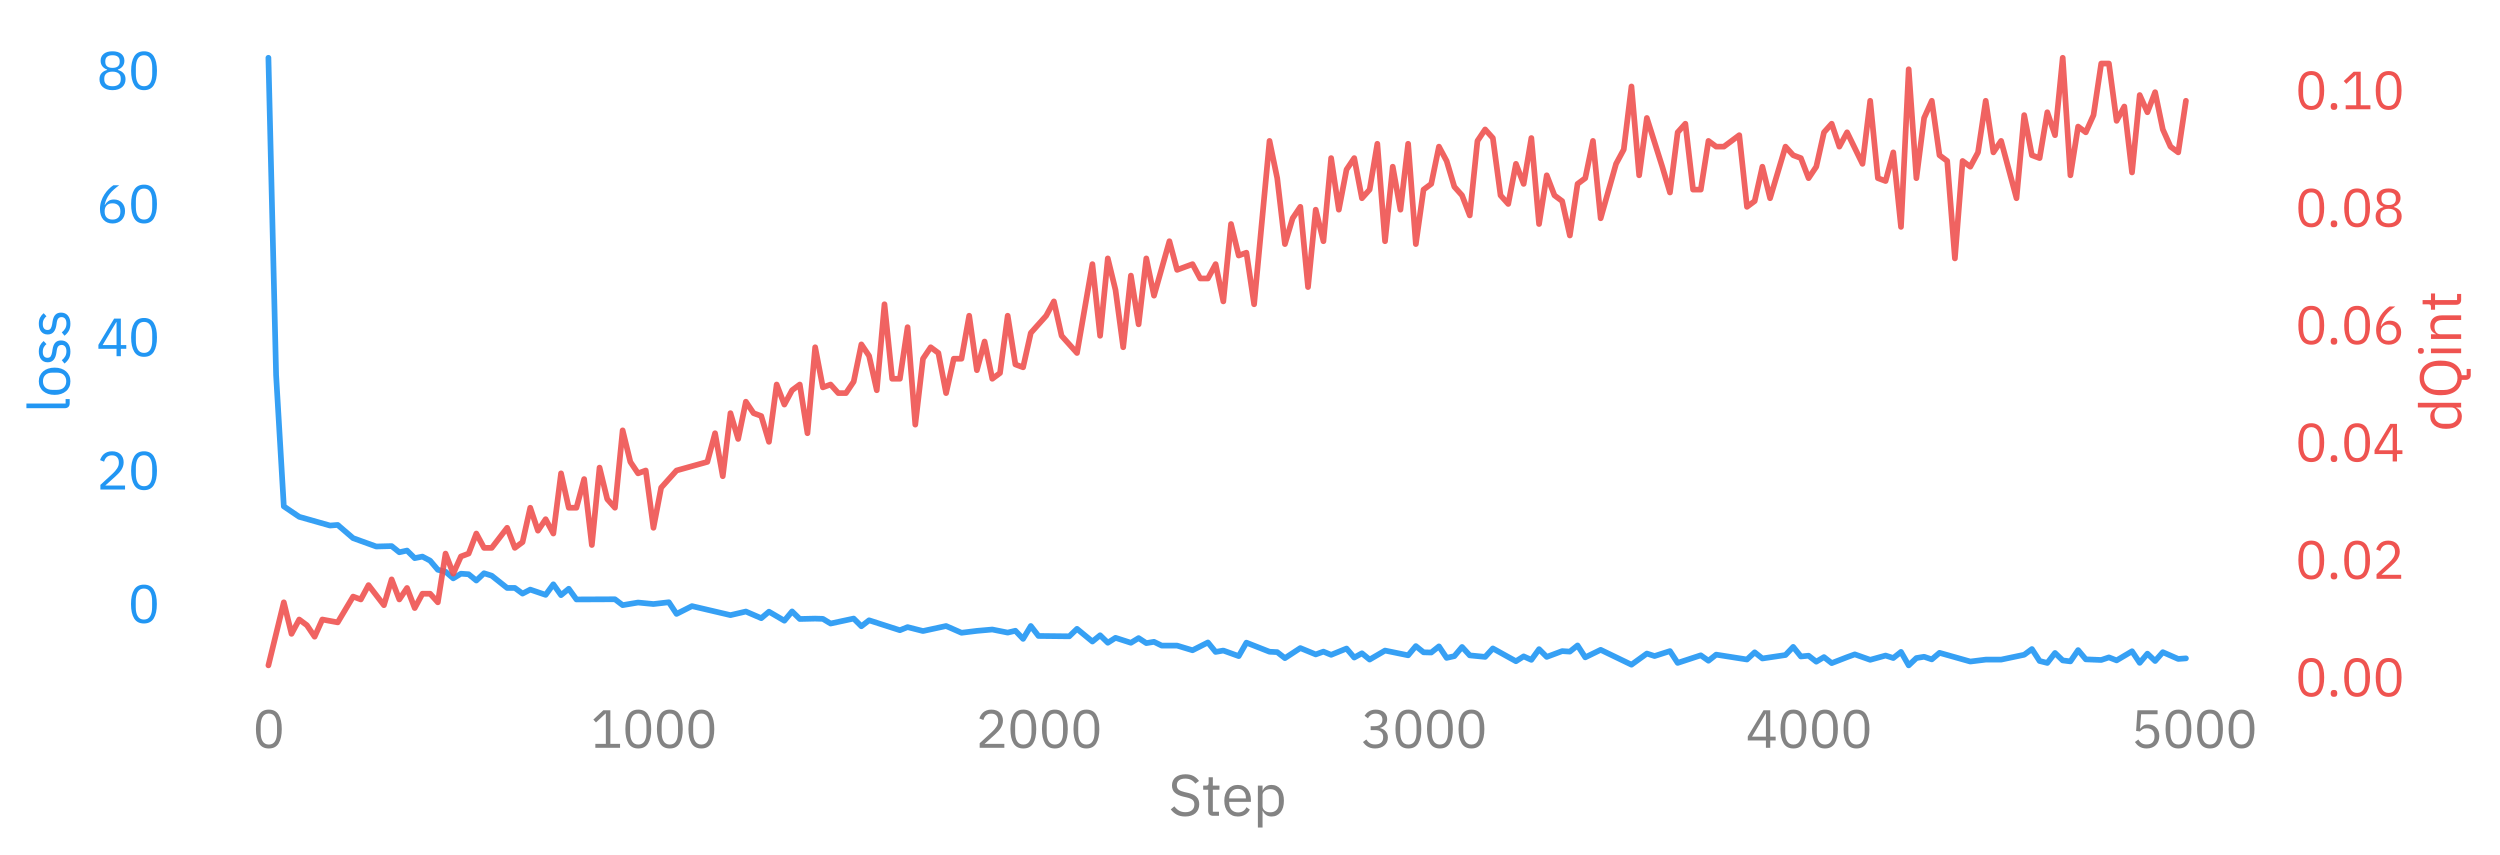 <?xml version="1.0" encoding="utf-8" standalone="no"?>
<!DOCTYPE svg PUBLIC "-//W3C//DTD SVG 1.1//EN"
  "http://www.w3.org/Graphics/SVG/1.1/DTD/svg11.dtd">
<svg xmlns:xlink="http://www.w3.org/1999/xlink" width="656.4pt" height="224.4pt" viewBox="0 0 656.4 224.4" xmlns="http://www.w3.org/2000/svg" version="1.1">
 <defs>
  <style type="text/css">*{stroke-linejoin: round; stroke-linecap: butt}</style>
 </defs>
 <g id="figure_1">
  <g id="patch_1">
   <path d="M 0 224.4 
L 656.4 224.4 
L 656.4 0 
L 0 0 
L 0 224.4 
z
" style="fill: none"/>
  </g>
  <g id="axes_1">
   <g id="patch_2">
    <path d="M 45.3 182.675 
L 599.109 182.675 
L 599.109 7.2 
L 45.3 7.2 
L 45.3 182.675 
z
" style="fill: none"/>
   </g>
   <g id="matplotlib.axis_1">
    <g id="xtick_1">
     <g id="line2d_1"/>
     <g id="text_1">
      <!-- 0 -->
      <g style="fill: #838383" transform="translate(66.348 196.35) scale(0.138 -0.138)">
       <defs>
        <path id="IBMPlexSans-Regular-30" d="M 1920 -77 
Q 1120 -77 752 531 
Q 384 1139 384 2234 
Q 384 3328 752 3936 
Q 1120 4544 1920 4544 
Q 2720 4544 3088 3936 
Q 3456 3328 3456 2234 
Q 3456 1139 3088 531 
Q 2720 -77 1920 -77 
z
M 1920 390 
Q 2182 390 2368 499 
Q 2554 608 2669 806 
Q 2784 1005 2838 1273 
Q 2893 1542 2893 1869 
L 2893 2598 
Q 2893 2925 2838 3193 
Q 2784 3462 2669 3660 
Q 2554 3859 2368 3968 
Q 2182 4077 1920 4077 
Q 1658 4077 1472 3968 
Q 1286 3859 1171 3660 
Q 1056 3462 1001 3193 
Q 947 2925 947 2598 
L 947 1869 
Q 947 1542 1001 1273 
Q 1056 1005 1171 806 
Q 1286 608 1472 499 
Q 1658 390 1920 390 
z
" transform="scale(0.016)"/>
       </defs>
       <use xlink:href="#IBMPlexSans-Regular-30"/>
      </g>
     </g>
    </g>
    <g id="xtick_2">
     <g id="line2d_2"/>
     <g id="text_2">
      <!-- 1000 -->
      <g style="fill: #838383" transform="translate(155.07 196.35) scale(0.138 -0.138)">
       <defs>
        <path id="IBMPlexSans-Regular-31" d="M 563 0 
L 563 474 
L 1811 474 
L 1811 4070 
L 1766 4070 
L 640 3021 
L 326 3360 
L 1510 4467 
L 2349 4467 
L 2349 474 
L 3501 474 
L 3501 0 
L 563 0 
z
" transform="scale(0.016)"/>
       </defs>
       <use xlink:href="#IBMPlexSans-Regular-31"/>
       <use xlink:href="#IBMPlexSans-Regular-30" x="60"/>
       <use xlink:href="#IBMPlexSans-Regular-30" x="120"/>
       <use xlink:href="#IBMPlexSans-Regular-30" x="180"/>
      </g>
     </g>
    </g>
    <g id="xtick_3">
     <g id="line2d_3"/>
     <g id="text_3">
      <!-- 2000 -->
      <g style="fill: #838383" transform="translate(256.167 196.35) scale(0.138 -0.138)">
       <defs>
        <path id="IBMPlexSans-Regular-32" d="M 3411 0 
L 480 0 
L 480 550 
L 1939 1894 
Q 2253 2182 2464 2505 
Q 2675 2829 2675 3155 
L 2675 3232 
Q 2675 3603 2470 3833 
Q 2266 4064 1850 4064 
Q 1645 4064 1491 4006 
Q 1338 3949 1226 3846 
Q 1114 3744 1040 3606 
Q 966 3469 922 3309 
L 442 3494 
Q 506 3693 618 3881 
Q 730 4070 899 4217 
Q 1069 4365 1309 4454 
Q 1549 4544 1875 4544 
Q 2202 4544 2458 4448 
Q 2714 4352 2886 4179 
Q 3059 4006 3152 3769 
Q 3245 3533 3245 3245 
Q 3245 2982 3171 2758 
Q 3098 2534 2970 2332 
Q 2842 2131 2659 1939 
Q 2477 1747 2266 1555 
L 1062 474 
L 3411 474 
L 3411 0 
z
" transform="scale(0.016)"/>
       </defs>
       <use xlink:href="#IBMPlexSans-Regular-32"/>
       <use xlink:href="#IBMPlexSans-Regular-30" x="60"/>
       <use xlink:href="#IBMPlexSans-Regular-30" x="120"/>
       <use xlink:href="#IBMPlexSans-Regular-30" x="180"/>
      </g>
     </g>
    </g>
    <g id="xtick_4">
     <g id="line2d_4"/>
     <g id="text_4">
      <!-- 3000 -->
      <g style="fill: #838383" transform="translate(357.264 196.35) scale(0.138 -0.138)">
       <defs>
        <path id="IBMPlexSans-Regular-33" d="M 1670 2573 
Q 2125 2573 2352 2781 
Q 2579 2989 2579 3315 
L 2579 3360 
Q 2579 3712 2358 3888 
Q 2138 4064 1779 4064 
Q 1434 4064 1216 3913 
Q 998 3763 858 3507 
L 461 3814 
Q 544 3949 662 4080 
Q 781 4211 941 4313 
Q 1101 4416 1312 4480 
Q 1523 4544 1792 4544 
Q 2074 4544 2323 4470 
Q 2573 4397 2755 4253 
Q 2938 4109 3043 3897 
Q 3149 3686 3149 3418 
Q 3149 3200 3081 3027 
Q 3014 2854 2899 2726 
Q 2784 2598 2627 2508 
Q 2470 2419 2291 2374 
L 2291 2349 
Q 2470 2310 2640 2224 
Q 2810 2138 2941 2000 
Q 3072 1862 3152 1667 
Q 3232 1472 3232 1222 
Q 3232 934 3123 694 
Q 3014 454 2816 284 
Q 2618 115 2336 19 
Q 2054 -77 1715 -77 
Q 1427 -77 1203 -13 
Q 979 51 806 160 
Q 634 269 502 403 
Q 371 538 269 685 
L 672 992 
Q 755 858 854 749 
Q 954 640 1075 563 
Q 1197 486 1350 444 
Q 1504 403 1709 403 
Q 2182 403 2425 617 
Q 2669 832 2669 1229 
L 2669 1280 
Q 2669 1677 2425 1891 
Q 2182 2106 1709 2106 
L 1184 2106 
L 1184 2573 
L 1670 2573 
z
" transform="scale(0.016)"/>
       </defs>
       <use xlink:href="#IBMPlexSans-Regular-33"/>
       <use xlink:href="#IBMPlexSans-Regular-30" x="60"/>
       <use xlink:href="#IBMPlexSans-Regular-30" x="120"/>
       <use xlink:href="#IBMPlexSans-Regular-30" x="180"/>
      </g>
     </g>
    </g>
    <g id="xtick_5">
     <g id="line2d_5"/>
     <g id="text_5">
      <!-- 4000 -->
      <g style="fill: #838383" transform="translate(458.361 196.35) scale(0.138 -0.138)">
       <defs>
        <path id="IBMPlexSans-Regular-34" d="M 2400 0 
L 2400 877 
L 243 877 
L 243 1350 
L 2112 4467 
L 2912 4467 
L 2912 1325 
L 3558 1325 
L 3558 877 
L 2912 877 
L 2912 0 
L 2400 0 
z
M 749 1325 
L 2400 1325 
L 2400 4051 
L 2368 4051 
L 749 1325 
z
" transform="scale(0.016)"/>
       </defs>
       <use xlink:href="#IBMPlexSans-Regular-34"/>
       <use xlink:href="#IBMPlexSans-Regular-30" x="60"/>
       <use xlink:href="#IBMPlexSans-Regular-30" x="120"/>
       <use xlink:href="#IBMPlexSans-Regular-30" x="180"/>
      </g>
     </g>
    </g>
    <g id="xtick_6">
     <g id="line2d_6"/>
     <g id="text_6">
      <!-- 5000 -->
      <g style="fill: #838383" transform="translate(559.458 196.35) scale(0.138 -0.138)">
       <defs>
        <path id="IBMPlexSans-Regular-35" d="M 3187 3994 
L 1229 3994 
L 1101 2291 
L 1146 2291 
Q 1306 2515 1507 2649 
Q 1709 2784 2061 2784 
Q 2349 2784 2592 2688 
Q 2835 2592 3014 2416 
Q 3194 2240 3293 1984 
Q 3392 1728 3392 1402 
Q 3392 1075 3289 803 
Q 3187 531 2992 336 
Q 2797 141 2518 32 
Q 2240 -77 1888 -77 
Q 1606 -77 1392 -13 
Q 1178 51 1011 160 
Q 845 269 720 403 
Q 595 538 493 685 
L 896 992 
Q 979 858 1072 749 
Q 1165 640 1277 563 
Q 1389 486 1536 444 
Q 1683 403 1888 403 
Q 2349 403 2585 646 
Q 2822 890 2822 1331 
L 2822 1395 
Q 2822 1837 2585 2080 
Q 2349 2323 1888 2323 
Q 1581 2323 1405 2211 
Q 1229 2099 1088 1946 
L 634 2010 
L 794 4467 
L 3187 4467 
L 3187 3994 
z
" transform="scale(0.016)"/>
       </defs>
       <use xlink:href="#IBMPlexSans-Regular-35"/>
       <use xlink:href="#IBMPlexSans-Regular-30" x="60"/>
       <use xlink:href="#IBMPlexSans-Regular-30" x="120"/>
       <use xlink:href="#IBMPlexSans-Regular-30" x="180"/>
      </g>
     </g>
    </g>
    <g id="text_7">
     <!-- Step -->
     <g style="fill: #838383" transform="translate(306.748 214.2) scale(0.15 -0.15)">
      <defs>
       <path id="IBMPlexSans-Regular-53" d="M 1850 -77 
Q 1306 -77 922 131 
Q 538 339 269 704 
L 666 1037 
Q 902 723 1190 560 
Q 1478 397 1869 397 
Q 2349 397 2601 627 
Q 2854 858 2854 1242 
Q 2854 1562 2662 1734 
Q 2470 1907 2029 2010 
L 1664 2093 
Q 1050 2234 726 2518 
Q 403 2803 403 3322 
Q 403 3616 512 3846 
Q 621 4077 816 4230 
Q 1011 4384 1283 4464 
Q 1555 4544 1882 4544 
Q 2387 4544 2748 4358 
Q 3110 4173 3360 3814 
L 2957 3520 
Q 2771 3776 2508 3923 
Q 2246 4070 1856 4070 
Q 1427 4070 1180 3888 
Q 934 3706 934 3341 
Q 934 3021 1142 2857 
Q 1350 2694 1773 2598 
L 2138 2515 
Q 2797 2368 3091 2067 
Q 3386 1766 3386 1267 
Q 3386 960 3280 710 
Q 3174 461 2976 288 
Q 2778 115 2493 19 
Q 2208 -77 1850 -77 
z
" transform="scale(0.016)"/>
       <path id="IBMPlexSans-Regular-74" d="M 1274 0 
Q 1005 0 867 150 
Q 730 301 730 544 
L 730 2854 
L 186 2854 
L 186 3302 
L 493 3302 
Q 659 3302 720 3369 
Q 781 3437 781 3603 
L 781 4218 
L 1242 4218 
L 1242 3302 
L 1965 3302 
L 1965 2854 
L 1242 2854 
L 1242 448 
L 1914 448 
L 1914 0 
L 1274 0 
z
" transform="scale(0.016)"/>
       <path id="IBMPlexSans-Regular-65" d="M 1786 -77 
Q 1446 -77 1174 44 
Q 902 166 707 393 
Q 512 621 406 937 
Q 301 1254 301 1651 
Q 301 2042 406 2362 
Q 512 2682 707 2909 
Q 902 3136 1174 3257 
Q 1446 3379 1786 3379 
Q 2118 3379 2380 3257 
Q 2643 3136 2828 2921 
Q 3014 2707 3113 2412 
Q 3213 2118 3213 1766 
L 3213 1523 
L 838 1523 
L 838 1370 
Q 838 1158 905 976 
Q 973 794 1097 659 
Q 1222 525 1404 448 
Q 1587 371 1818 371 
Q 2131 371 2364 518 
Q 2598 666 2726 941 
L 3091 678 
Q 2931 339 2592 131 
Q 2253 -77 1786 -77 
z
M 1786 2950 
Q 1574 2950 1401 2876 
Q 1229 2803 1104 2668 
Q 979 2534 908 2352 
Q 838 2170 838 1952 
L 838 1907 
L 2662 1907 
L 2662 1978 
Q 2662 2419 2422 2684 
Q 2182 2950 1786 2950 
z
" transform="scale(0.016)"/>
       <path id="IBMPlexSans-Regular-70" d="M 544 3302 
L 1056 3302 
L 1056 2765 
L 1082 2765 
Q 1210 3078 1456 3228 
Q 1702 3379 2048 3379 
Q 2355 3379 2604 3257 
Q 2854 3136 3030 2912 
Q 3206 2688 3299 2368 
Q 3392 2048 3392 1651 
Q 3392 1254 3299 934 
Q 3206 614 3030 390 
Q 2854 166 2604 44 
Q 2355 -77 2048 -77 
Q 1376 -77 1082 538 
L 1056 538 
L 1056 -1280 
L 544 -1280 
L 544 3302 
z
M 1907 384 
Q 2342 384 2592 656 
Q 2842 928 2842 1370 
L 2842 1933 
Q 2842 2374 2592 2646 
Q 2342 2918 1907 2918 
Q 1734 2918 1577 2870 
Q 1421 2822 1305 2739 
Q 1190 2656 1123 2537 
Q 1056 2419 1056 2285 
L 1056 1056 
Q 1056 896 1123 771 
Q 1190 646 1305 560 
Q 1421 474 1577 429 
Q 1734 384 1907 384 
z
" transform="scale(0.016)"/>
      </defs>
      <use xlink:href="#IBMPlexSans-Regular-53"/>
      <use xlink:href="#IBMPlexSans-Regular-74" x="58.1"/>
      <use xlink:href="#IBMPlexSans-Regular-65" x="93.2"/>
      <use xlink:href="#IBMPlexSans-Regular-70" x="148.1"/>
     </g>
    </g>
   </g>
   <g id="matplotlib.axis_2">
    <g id="ytick_1">
     <g id="line2d_7"/>
     <g id="text_8">
      <!-- 0 -->
      <g style="fill: #2196f3" transform="translate(33.55 163.534) scale(0.138 -0.138)">
       <use xlink:href="#IBMPlexSans-Regular-30"/>
      </g>
     </g>
    </g>
    <g id="ytick_2">
     <g id="line2d_8"/>
     <g id="text_9">
      <!-- 20 -->
      <g style="fill: #2196f3" transform="translate(25.3 128.526) scale(0.138 -0.138)">
       <use xlink:href="#IBMPlexSans-Regular-32"/>
       <use xlink:href="#IBMPlexSans-Regular-30" x="60"/>
      </g>
     </g>
    </g>
    <g id="ytick_3">
     <g id="line2d_9"/>
     <g id="text_10">
      <!-- 40 -->
      <g style="fill: #2196f3" transform="translate(25.3 93.519) scale(0.138 -0.138)">
       <use xlink:href="#IBMPlexSans-Regular-34"/>
       <use xlink:href="#IBMPlexSans-Regular-30" x="60"/>
      </g>
     </g>
    </g>
    <g id="ytick_4">
     <g id="line2d_10"/>
     <g id="text_11">
      <!-- 60 -->
      <g style="fill: #2196f3" transform="translate(25.3 58.511) scale(0.138 -0.138)">
       <defs>
        <path id="IBMPlexSans-Regular-36" d="M 1926 -77 
Q 1581 -77 1302 41 
Q 1024 160 829 381 
Q 634 602 531 922 
Q 429 1242 429 1638 
Q 429 2138 576 2576 
Q 723 3014 956 3376 
Q 1190 3738 1472 4016 
Q 1754 4294 2022 4467 
L 2714 4467 
Q 2355 4205 2073 3955 
Q 1792 3706 1581 3434 
Q 1370 3162 1222 2851 
Q 1075 2541 986 2150 
L 1018 2138 
Q 1178 2413 1430 2595 
Q 1683 2778 2093 2778 
Q 2381 2778 2624 2682 
Q 2867 2586 3040 2406 
Q 3213 2227 3312 1971 
Q 3411 1715 3411 1402 
Q 3411 1075 3305 803 
Q 3200 531 3005 336 
Q 2810 141 2534 32 
Q 2259 -77 1926 -77 
z
M 1920 390 
Q 2362 390 2608 633 
Q 2854 877 2854 1331 
L 2854 1382 
Q 2854 1837 2608 2080 
Q 2362 2323 1920 2323 
Q 1478 2323 1232 2080 
Q 986 1837 986 1382 
L 986 1331 
Q 986 877 1232 633 
Q 1478 390 1920 390 
z
" transform="scale(0.016)"/>
       </defs>
       <use xlink:href="#IBMPlexSans-Regular-36"/>
       <use xlink:href="#IBMPlexSans-Regular-30" x="60"/>
      </g>
     </g>
    </g>
    <g id="ytick_5">
     <g id="line2d_11"/>
     <g id="text_12">
      <!-- 80 -->
      <g style="fill: #2196f3" transform="translate(25.3 23.503) scale(0.138 -0.138)">
       <defs>
        <path id="IBMPlexSans-Regular-38" d="M 1920 -77 
Q 1536 -77 1248 22 
Q 960 122 765 294 
Q 570 467 470 704 
Q 371 941 371 1216 
Q 371 1677 620 1945 
Q 870 2214 1274 2323 
L 1274 2374 
Q 922 2496 714 2768 
Q 506 3040 506 3424 
Q 506 3936 877 4240 
Q 1248 4544 1920 4544 
Q 2592 4544 2963 4240 
Q 3334 3936 3334 3424 
Q 3334 3040 3126 2768 
Q 2918 2496 2566 2374 
L 2566 2323 
Q 2970 2214 3219 1945 
Q 3469 1677 3469 1216 
Q 3469 941 3369 704 
Q 3270 467 3075 294 
Q 2880 122 2592 22 
Q 2304 -77 1920 -77 
z
M 1920 390 
Q 2387 390 2643 598 
Q 2899 806 2899 1190 
L 2899 1325 
Q 2899 1709 2643 1917 
Q 2387 2125 1920 2125 
Q 1453 2125 1197 1917 
Q 941 1709 941 1325 
L 941 1190 
Q 941 806 1197 598 
Q 1453 390 1920 390 
z
M 1920 2573 
Q 2342 2573 2560 2752 
Q 2778 2931 2778 3277 
L 2778 3373 
Q 2778 3718 2560 3897 
Q 2342 4077 1920 4077 
Q 1498 4077 1280 3897 
Q 1062 3718 1062 3373 
L 1062 3277 
Q 1062 2931 1280 2752 
Q 1498 2573 1920 2573 
z
" transform="scale(0.016)"/>
       </defs>
       <use xlink:href="#IBMPlexSans-Regular-38"/>
       <use xlink:href="#IBMPlexSans-Regular-30" x="60"/>
      </g>
     </g>
    </g>
    <g id="text_13">
     <!-- loss -->
     <g style="fill: #2196f3" transform="translate(18.3 108.483) rotate(-90) scale(0.15 -0.15)">
      <defs>
       <path id="IBMPlexSans-Regular-6c" d="M 1088 0 
Q 819 0 681 150 
Q 544 301 544 531 
L 544 4736 
L 1056 4736 
L 1056 448 
L 1542 448 
L 1542 0 
L 1088 0 
z
" transform="scale(0.016)"/>
       <path id="IBMPlexSans-Regular-6f" d="M 1792 -77 
Q 1459 -77 1184 44 
Q 909 166 713 393 
Q 518 621 409 937 
Q 301 1254 301 1651 
Q 301 2042 409 2362 
Q 518 2682 713 2909 
Q 909 3136 1184 3257 
Q 1459 3379 1792 3379 
Q 2125 3379 2397 3257 
Q 2669 3136 2867 2909 
Q 3066 2682 3174 2362 
Q 3283 2042 3283 1651 
Q 3283 1254 3174 937 
Q 3066 621 2867 393 
Q 2669 166 2397 44 
Q 2125 -77 1792 -77 
z
M 1792 378 
Q 2208 378 2470 634 
Q 2733 890 2733 1414 
L 2733 1888 
Q 2733 2413 2470 2669 
Q 2208 2925 1792 2925 
Q 1376 2925 1113 2669 
Q 851 2413 851 1888 
L 851 1414 
Q 851 890 1113 634 
Q 1376 378 1792 378 
z
" transform="scale(0.016)"/>
       <path id="IBMPlexSans-Regular-73" d="M 1536 -77 
Q 1075 -77 764 99 
Q 454 275 230 570 
L 595 864 
Q 787 621 1024 489 
Q 1261 358 1574 358 
Q 1901 358 2083 499 
Q 2266 640 2266 896 
Q 2266 1088 2141 1225 
Q 2016 1363 1690 1414 
L 1427 1453 
Q 1197 1485 1005 1552 
Q 813 1619 669 1731 
Q 525 1843 445 2009 
Q 365 2176 365 2406 
Q 365 2650 454 2832 
Q 544 3014 701 3136 
Q 858 3258 1075 3318 
Q 1293 3379 1542 3379 
Q 1946 3379 2218 3238 
Q 2490 3098 2694 2848 
L 2355 2541 
Q 2246 2694 2035 2819 
Q 1824 2944 1504 2944 
Q 1184 2944 1021 2806 
Q 858 2669 858 2432 
Q 858 2189 1021 2080 
Q 1184 1971 1491 1920 
L 1747 1882 
Q 2298 1798 2528 1564 
Q 2758 1331 2758 954 
Q 2758 474 2432 198 
Q 2106 -77 1536 -77 
z
" transform="scale(0.016)"/>
      </defs>
      <use xlink:href="#IBMPlexSans-Regular-6c"/>
      <use xlink:href="#IBMPlexSans-Regular-6f" x="27.2"/>
      <use xlink:href="#IBMPlexSans-Regular-73" x="83.2"/>
      <use xlink:href="#IBMPlexSans-Regular-73" x="131.9"/>
     </g>
    </g>
   </g>
   <g id="line2d_12">
    <path d="M 70.473 15.176 
L 72.495 98.504 
L 74.517 132.952 
L 78.561 135.694 
L 86.649 137.987 
L 88.671 137.828 
L 92.714 141.299 
L 98.78 143.488 
L 102.824 143.38 
L 104.846 145.003 
L 106.868 144.555 
L 108.89 146.545 
L 110.912 146.14 
L 112.934 147.211 
L 114.956 149.601 
L 116.978 150.091 
L 119 151.854 
L 121.022 150.634 
L 123.044 150.774 
L 125.065 152.423 
L 127.087 150.513 
L 129.109 151.156 
L 133.153 154.372 
L 135.175 154.363 
L 137.197 155.855 
L 139.219 154.804 
L 143.263 156.184 
L 145.285 153.418 
L 147.307 156.258 
L 149.329 154.581 
L 151.351 157.39 
L 161.46 157.342 
L 163.482 158.885 
L 167.526 158.203 
L 171.57 158.595 
L 175.614 158.125 
L 177.636 161.186 
L 181.68 159.141 
L 191.789 161.508 
L 195.833 160.566 
L 199.877 162.31 
L 201.899 160.605 
L 205.943 162.97 
L 207.965 160.535 
L 209.987 162.522 
L 214.031 162.423 
L 216.053 162.485 
L 218.075 163.715 
L 224.141 162.412 
L 226.162 164.428 
L 228.184 162.866 
L 236.272 165.468 
L 238.294 164.653 
L 242.338 165.683 
L 248.404 164.366 
L 252.448 166.141 
L 256.492 165.642 
L 260.535 165.286 
L 264.579 166.096 
L 266.601 165.612 
L 268.623 167.739 
L 270.645 164.363 
L 272.667 166.978 
L 280.755 167.07 
L 282.777 165.112 
L 286.821 168.438 
L 288.843 166.795 
L 290.864 168.759 
L 292.886 167.467 
L 296.93 168.77 
L 298.952 167.538 
L 300.974 168.857 
L 302.996 168.516 
L 305.018 169.512 
L 309.062 169.509 
L 313.106 170.734 
L 317.15 168.683 
L 319.172 171.171 
L 321.194 170.811 
L 325.237 172.267 
L 327.259 168.735 
L 333.325 171.122 
L 335.347 171.222 
L 337.369 172.799 
L 341.413 170.158 
L 345.457 171.824 
L 347.479 171.091 
L 349.501 171.933 
L 353.545 170.279 
L 355.567 172.643 
L 357.588 171.528 
L 359.61 173.176 
L 363.654 170.814 
L 369.72 172.057 
L 371.742 169.64 
L 373.764 171.268 
L 375.786 171.326 
L 377.808 169.715 
L 379.83 172.732 
L 381.852 172.277 
L 383.874 169.871 
L 385.896 172.073 
L 389.94 172.471 
L 391.961 170.254 
L 398.027 173.615 
L 400.049 172.338 
L 402.071 173.25 
L 404.093 170.443 
L 406.115 172.476 
L 410.159 170.952 
L 412.181 171.089 
L 414.203 169.468 
L 416.225 172.592 
L 420.269 170.619 
L 428.356 174.521 
L 432.4 171.596 
L 434.422 172.248 
L 438.466 170.951 
L 440.488 174.052 
L 446.554 172.056 
L 448.576 173.48 
L 450.598 171.881 
L 458.685 173.156 
L 460.707 171.275 
L 462.729 172.889 
L 468.795 171.984 
L 470.817 169.845 
L 472.839 172.361 
L 474.861 172.163 
L 476.883 173.732 
L 478.905 172.528 
L 480.927 174.111 
L 484.971 172.543 
L 486.993 171.807 
L 491.036 173.24 
L 495.08 172.12 
L 497.102 172.773 
L 499.124 171.164 
L 501.146 174.698 
L 503.168 172.778 
L 505.19 172.439 
L 507.212 173.126 
L 509.234 171.406 
L 517.322 173.693 
L 521.366 173.189 
L 525.409 173.188 
L 531.475 171.911 
L 533.497 170.416 
L 535.519 173.551 
L 537.541 174.061 
L 539.563 171.444 
L 541.585 173.399 
L 543.607 173.651 
L 545.629 170.694 
L 547.651 173.116 
L 551.695 173.283 
L 553.717 172.602 
L 555.738 173.391 
L 559.782 170.995 
L 561.804 174.033 
L 563.826 171.626 
L 565.848 173.55 
L 567.87 171.238 
L 571.914 173.013 
L 573.936 172.859 
L 573.936 172.859 
" clip-path="url(#p8ed02bcf69)" style="fill: none; stroke: #2196f3; stroke-opacity: 0.9; stroke-width: 1.5; stroke-linecap: round"/>
   </g>
  </g>
  <g id="axes_2">
   <g id="matplotlib.axis_3">
    <g id="ytick_6">
     <g id="line2d_13"/>
     <g id="text_14">
      <!-- 0.00 -->
      <g style="fill: #ef5350" transform="translate(602.609 182.796) scale(0.138 -0.138)">
       <defs>
        <path id="IBMPlexSans-Regular-2e" d="M 870 -77 
Q 666 -77 573 25 
Q 480 128 480 294 
L 480 378 
Q 480 544 573 646 
Q 666 749 870 749 
Q 1075 749 1168 646 
Q 1261 544 1261 378 
L 1261 294 
Q 1261 128 1168 25 
Q 1075 -77 870 -77 
z
" transform="scale(0.016)"/>
       </defs>
       <use xlink:href="#IBMPlexSans-Regular-30"/>
       <use xlink:href="#IBMPlexSans-Regular-2e" x="60"/>
       <use xlink:href="#IBMPlexSans-Regular-30" x="87.2"/>
       <use xlink:href="#IBMPlexSans-Regular-30" x="147.2"/>
      </g>
     </g>
    </g>
    <g id="ytick_7">
     <g id="line2d_14"/>
     <g id="text_15">
      <!-- 0.02 -->
      <g style="fill: #ef5350" transform="translate(602.609 151.975) scale(0.138 -0.138)">
       <use xlink:href="#IBMPlexSans-Regular-30"/>
       <use xlink:href="#IBMPlexSans-Regular-2e" x="60"/>
       <use xlink:href="#IBMPlexSans-Regular-30" x="87.2"/>
       <use xlink:href="#IBMPlexSans-Regular-32" x="147.2"/>
      </g>
     </g>
    </g>
    <g id="ytick_8">
     <g id="line2d_15"/>
     <g id="text_16">
      <!-- 0.04 -->
      <g style="fill: #ef5350" transform="translate(602.609 121.154) scale(0.138 -0.138)">
       <use xlink:href="#IBMPlexSans-Regular-30"/>
       <use xlink:href="#IBMPlexSans-Regular-2e" x="60"/>
       <use xlink:href="#IBMPlexSans-Regular-30" x="87.2"/>
       <use xlink:href="#IBMPlexSans-Regular-34" x="147.2"/>
      </g>
     </g>
    </g>
    <g id="ytick_9">
     <g id="line2d_16"/>
     <g id="text_17">
      <!-- 0.06 -->
      <g style="fill: #ef5350" transform="translate(602.609 90.333) scale(0.138 -0.138)">
       <use xlink:href="#IBMPlexSans-Regular-30"/>
       <use xlink:href="#IBMPlexSans-Regular-2e" x="60"/>
       <use xlink:href="#IBMPlexSans-Regular-30" x="87.2"/>
       <use xlink:href="#IBMPlexSans-Regular-36" x="147.2"/>
      </g>
     </g>
    </g>
    <g id="ytick_10">
     <g id="line2d_17"/>
     <g id="text_18">
      <!-- 0.08 -->
      <g style="fill: #ef5350" transform="translate(602.609 59.513) scale(0.138 -0.138)">
       <use xlink:href="#IBMPlexSans-Regular-30"/>
       <use xlink:href="#IBMPlexSans-Regular-2e" x="60"/>
       <use xlink:href="#IBMPlexSans-Regular-30" x="87.2"/>
       <use xlink:href="#IBMPlexSans-Regular-38" x="147.2"/>
      </g>
     </g>
    </g>
    <g id="ytick_11">
     <g id="line2d_18"/>
     <g id="text_19">
      <!-- 0.10 -->
      <g style="fill: #ef5350" transform="translate(602.609 28.692) scale(0.138 -0.138)">
       <use xlink:href="#IBMPlexSans-Regular-30"/>
       <use xlink:href="#IBMPlexSans-Regular-2e" x="60"/>
       <use xlink:href="#IBMPlexSans-Regular-31" x="87.2"/>
       <use xlink:href="#IBMPlexSans-Regular-30" x="147.2"/>
      </g>
     </g>
    </g>
    <g id="text_20">
     <!-- dQint -->
     <g style="fill: #ef5350" transform="translate(646.2 113.364) rotate(-90) scale(0.15 -0.15)">
      <defs>
       <path id="IBMPlexSans-Regular-64" d="M 2656 538 
L 2630 538 
Q 2330 -77 1664 -77 
Q 1357 -77 1107 44 
Q 858 166 682 390 
Q 506 614 413 934 
Q 320 1254 320 1651 
Q 320 2048 413 2368 
Q 506 2688 682 2912 
Q 858 3136 1107 3257 
Q 1357 3379 1664 3379 
Q 2010 3379 2256 3228 
Q 2502 3078 2630 2765 
L 2656 2765 
L 2656 4736 
L 3168 4736 
L 3168 0 
L 2656 0 
L 2656 538 
z
M 1805 384 
Q 1978 384 2134 429 
Q 2291 474 2406 560 
Q 2522 646 2589 771 
Q 2656 896 2656 1056 
L 2656 2285 
Q 2656 2419 2589 2537 
Q 2522 2656 2406 2739 
Q 2291 2822 2134 2870 
Q 1978 2918 1805 2918 
Q 1370 2918 1120 2646 
Q 870 2374 870 1933 
L 870 1370 
Q 870 928 1120 656 
Q 1370 384 1805 384 
z
" transform="scale(0.016)"/>
       <path id="IBMPlexSans-Regular-51" d="M 3251 -1050 
L 2592 -1050 
Q 2323 -1050 2188 -899 
Q 2054 -749 2054 -525 
L 2054 -70 
Q 1670 -32 1356 134 
Q 1043 301 825 592 
Q 608 883 489 1296 
Q 371 1709 371 2234 
Q 371 2797 505 3225 
Q 640 3654 886 3948 
Q 1133 4243 1481 4393 
Q 1830 4544 2266 4544 
Q 2694 4544 3046 4393 
Q 3398 4243 3644 3948 
Q 3891 3654 4025 3225 
Q 4160 2797 4160 2234 
Q 4160 1203 3731 624 
Q 3302 45 2566 -58 
L 2566 -602 
L 3251 -602 
L 3251 -1050 
z
M 2266 403 
Q 2554 403 2797 505 
Q 3040 608 3216 800 
Q 3392 992 3488 1261 
Q 3584 1530 3584 1862 
L 3584 2605 
Q 3584 2938 3488 3206 
Q 3392 3475 3216 3667 
Q 3040 3859 2797 3961 
Q 2554 4064 2266 4064 
Q 1978 4064 1734 3961 
Q 1491 3859 1315 3667 
Q 1139 3475 1043 3206 
Q 947 2938 947 2605 
L 947 1862 
Q 947 1530 1043 1261 
Q 1139 992 1315 800 
Q 1491 608 1734 505 
Q 1978 403 2266 403 
z
" transform="scale(0.016)"/>
       <path id="IBMPlexSans-Regular-69" d="M 800 4077 
Q 634 4077 560 4157 
Q 486 4237 486 4365 
L 486 4448 
Q 486 4576 560 4656 
Q 634 4736 800 4736 
Q 966 4736 1040 4656 
Q 1114 4576 1114 4448 
L 1114 4365 
Q 1114 4237 1040 4157 
Q 966 4077 800 4077 
z
M 544 3302 
L 1056 3302 
L 1056 0 
L 544 0 
L 544 3302 
z
" transform="scale(0.016)"/>
       <path id="IBMPlexSans-Regular-6e" d="M 544 0 
L 544 3302 
L 1056 3302 
L 1056 2765 
L 1082 2765 
Q 1203 3046 1424 3212 
Q 1645 3379 2016 3379 
Q 2528 3379 2825 3049 
Q 3123 2720 3123 2118 
L 3123 0 
L 2611 0 
L 2611 2029 
Q 2611 2918 1862 2918 
Q 1709 2918 1565 2880 
Q 1421 2842 1305 2765 
Q 1190 2688 1123 2569 
Q 1056 2451 1056 2291 
L 1056 0 
L 544 0 
z
" transform="scale(0.016)"/>
      </defs>
      <use xlink:href="#IBMPlexSans-Regular-64"/>
      <use xlink:href="#IBMPlexSans-Regular-51" x="58"/>
      <use xlink:href="#IBMPlexSans-Regular-69" x="128.8"/>
      <use xlink:href="#IBMPlexSans-Regular-6e" x="153.8"/>
      <use xlink:href="#IBMPlexSans-Regular-74" x="210.6"/>
     </g>
    </g>
   </g>
   <g id="line2d_19">
    <path d="M 70.473 174.698 
L 74.517 158.144 
L 76.539 166.421 
L 78.561 162.659 
L 80.583 164.164 
L 82.605 167.173 
L 84.627 162.659 
L 88.671 163.411 
L 92.714 156.639 
L 94.736 157.391 
L 96.758 153.629 
L 100.802 158.896 
L 102.824 152.124 
L 104.846 157.391 
L 106.868 154.382 
L 108.89 159.649 
L 110.912 155.886 
L 112.934 155.886 
L 114.956 158.144 
L 116.978 145.352 
L 119 150.619 
L 121.022 146.104 
L 123.044 145.352 
L 125.065 140.085 
L 127.087 143.847 
L 129.109 143.847 
L 133.153 138.58 
L 135.175 143.847 
L 137.197 142.342 
L 139.219 133.313 
L 141.241 139.332 
L 143.263 136.322 
L 145.285 140.085 
L 147.307 124.283 
L 149.329 133.313 
L 151.351 133.313 
L 153.373 125.788 
L 155.395 143.095 
L 157.417 122.778 
L 159.438 131.055 
L 161.46 133.313 
L 163.482 112.996 
L 165.504 121.273 
L 167.526 124.283 
L 169.548 123.531 
L 171.57 138.58 
L 173.592 128.045 
L 177.636 123.531 
L 185.724 121.273 
L 187.746 113.749 
L 189.768 125.035 
L 191.789 108.481 
L 193.811 115.253 
L 195.833 105.471 
L 197.855 108.481 
L 199.877 109.234 
L 201.899 116.006 
L 203.921 100.957 
L 205.943 106.224 
L 207.965 102.462 
L 209.987 100.957 
L 212.009 113.749 
L 214.031 91.175 
L 216.053 101.709 
L 218.075 100.957 
L 220.097 103.214 
L 222.119 103.214 
L 224.141 100.204 
L 226.162 90.422 
L 228.184 93.432 
L 230.206 102.462 
L 232.228 79.888 
L 234.25 99.452 
L 236.272 99.452 
L 238.294 85.907 
L 240.316 111.491 
L 242.338 94.185 
L 244.36 91.175 
L 246.382 92.68 
L 248.404 103.214 
L 250.426 94.185 
L 252.448 94.185 
L 254.47 82.898 
L 256.492 97.194 
L 258.513 89.67 
L 260.535 99.452 
L 262.557 97.947 
L 264.579 82.898 
L 266.601 95.689 
L 268.623 96.442 
L 270.645 87.412 
L 274.689 82.898 
L 276.711 79.135 
L 278.733 88.165 
L 282.777 92.68 
L 286.821 69.353 
L 288.843 88.165 
L 290.864 67.848 
L 292.886 76.125 
L 294.908 91.175 
L 296.93 72.363 
L 298.952 85.155 
L 300.974 67.848 
L 302.996 77.63 
L 307.04 63.334 
L 309.062 70.858 
L 313.106 69.353 
L 315.128 73.116 
L 317.15 73.116 
L 319.172 69.353 
L 321.194 79.135 
L 323.216 58.819 
L 325.237 67.096 
L 327.259 66.343 
L 329.281 79.888 
L 333.325 36.998 
L 335.347 46.779 
L 337.369 64.086 
L 339.391 57.314 
L 341.413 54.304 
L 343.435 75.373 
L 345.457 55.057 
L 347.479 63.334 
L 349.501 41.512 
L 351.523 55.057 
L 353.545 44.522 
L 355.567 41.512 
L 357.588 52.047 
L 359.61 49.789 
L 361.632 37.75 
L 363.654 63.334 
L 365.676 43.77 
L 367.698 55.057 
L 369.72 37.75 
L 371.742 64.086 
L 373.764 49.789 
L 375.786 48.284 
L 377.808 38.502 
L 379.83 42.265 
L 381.852 49.037 
L 383.874 51.294 
L 385.896 56.561 
L 387.918 36.998 
L 389.94 33.988 
L 391.961 36.245 
L 393.983 51.294 
L 396.005 53.552 
L 398.027 43.017 
L 400.049 48.284 
L 402.071 36.245 
L 404.093 58.819 
L 406.115 46.027 
L 408.137 51.294 
L 410.159 52.799 
L 412.181 61.829 
L 414.203 48.284 
L 416.225 46.779 
L 418.247 36.997 
L 420.269 57.314 
L 424.312 43.017 
L 426.334 39.255 
L 428.356 22.701 
L 430.378 46.027 
L 432.4 30.978 
L 436.444 43.77 
L 438.466 50.542 
L 440.488 34.74 
L 442.51 32.483 
L 444.532 49.789 
L 446.554 49.789 
L 448.576 36.997 
L 450.598 38.502 
L 452.62 38.502 
L 456.663 35.493 
L 458.685 54.304 
L 460.707 52.799 
L 462.729 43.77 
L 464.751 52.047 
L 468.795 38.502 
L 470.817 40.76 
L 472.839 41.512 
L 474.861 46.779 
L 476.883 43.77 
L 478.905 34.74 
L 480.927 32.483 
L 482.949 38.502 
L 484.971 34.74 
L 489.015 43.017 
L 491.036 26.463 
L 493.058 46.779 
L 495.08 47.532 
L 497.102 40.007 
L 499.124 59.571 
L 501.146 18.186 
L 503.168 46.779 
L 505.19 30.978 
L 507.212 26.463 
L 509.234 40.76 
L 511.256 42.265 
L 513.278 67.848 
L 515.3 42.265 
L 517.322 43.77 
L 519.344 40.007 
L 521.366 26.463 
L 523.387 40.007 
L 525.409 36.997 
L 529.453 52.047 
L 531.475 30.225 
L 533.497 40.76 
L 535.519 41.512 
L 537.541 29.473 
L 539.563 35.493 
L 541.585 15.176 
L 543.607 46.027 
L 545.629 33.235 
L 547.651 34.74 
L 549.673 30.225 
L 551.695 16.681 
L 553.717 16.681 
L 555.738 31.73 
L 557.76 27.968 
L 559.782 45.275 
L 561.804 24.958 
L 563.826 29.473 
L 565.848 24.206 
L 567.87 33.988 
L 569.892 38.502 
L 571.914 40.007 
L 573.936 26.463 
L 573.936 26.463 
" clip-path="url(#p8ed02bcf69)" style="fill: none; stroke: #ef5350; stroke-opacity: 0.9; stroke-width: 1.5; stroke-linecap: round"/>
   </g>
  </g>
 </g>
 <defs>
  <clipPath id="p8ed02bcf69">
   <rect x="45.3" y="7.2" width="553.809" height="175.475"/>
  </clipPath>
 </defs>
</svg>
